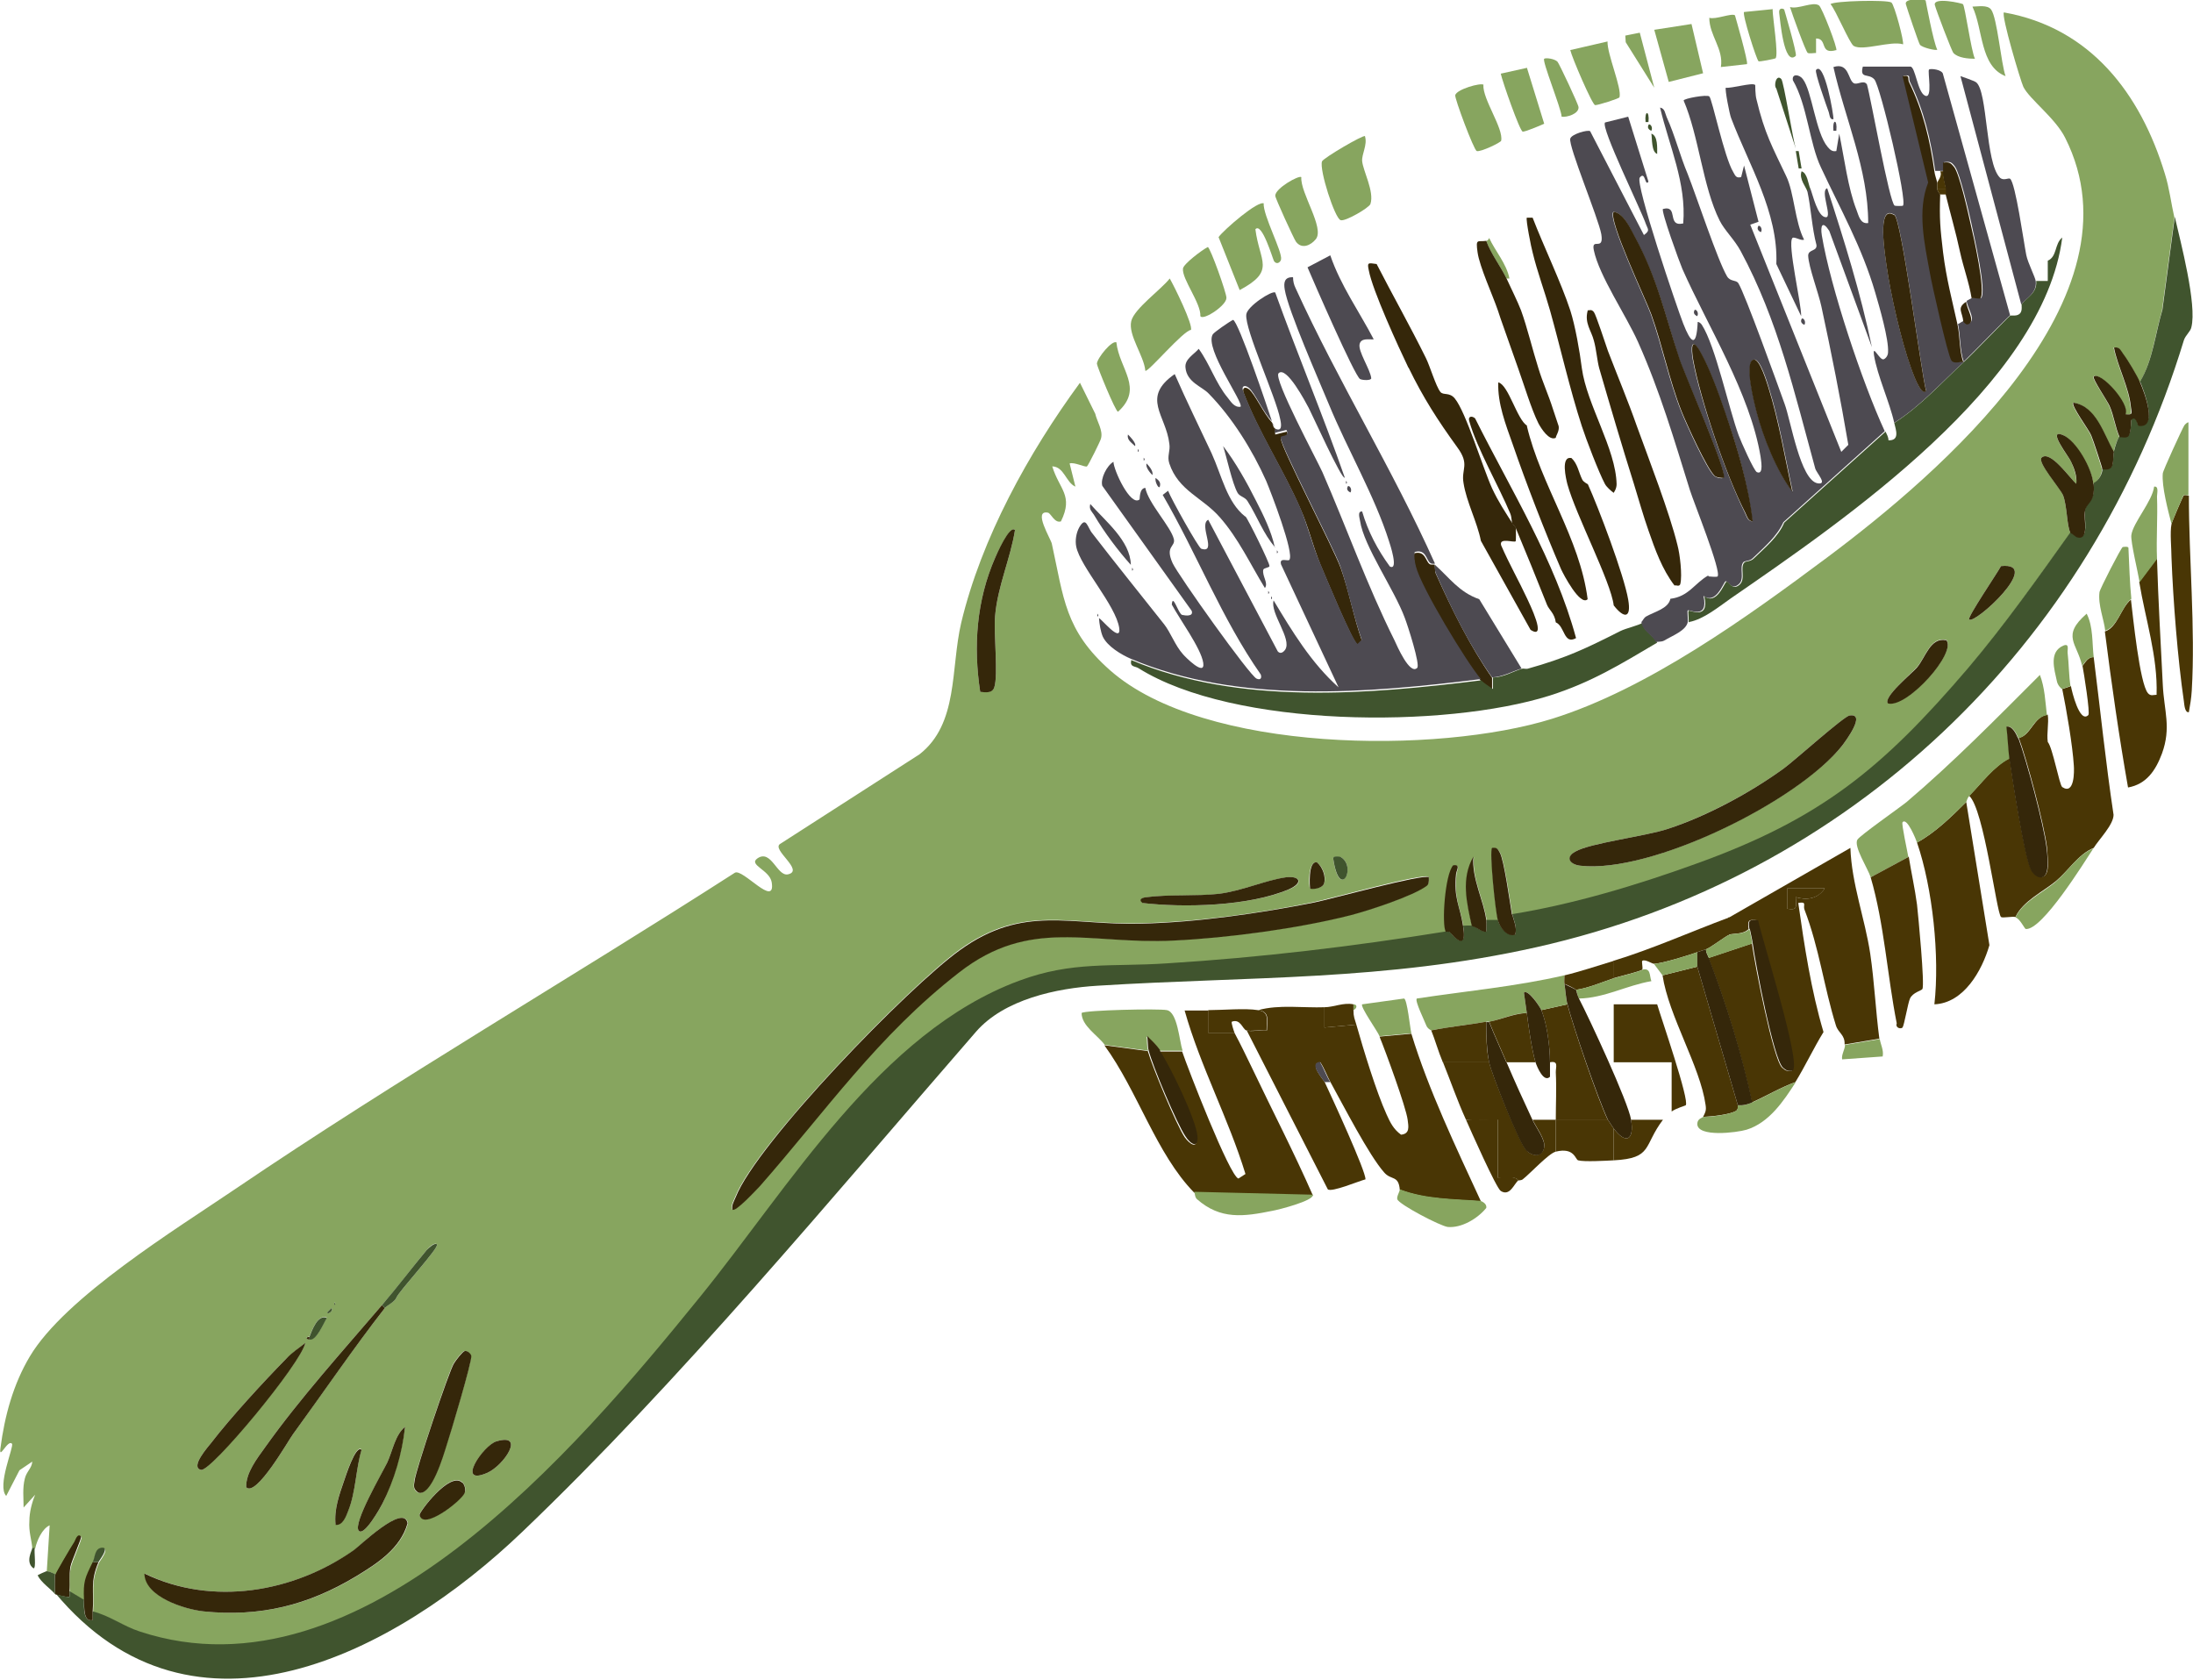 <?xml version="1.0" encoding="UTF-8"?>
<svg id="Laag_2" data-name="Laag 2" xmlns="http://www.w3.org/2000/svg" viewBox="0 0 53 40.6">
  <defs>
    <style>
      .cls-1 {
        fill: #87a55f;
      }

      .cls-2 {
        fill: #40542e;
      }

      .cls-3 {
        fill: #35270a;
      }

      .cls-4 {
        fill: #4d4a51;
      }

      .cls-5 {
        fill: #493605;
      }
    </style>
  </defs>
  <g id="Laag_1-2" data-name="Laag 1">
    <g>
      <path class="cls-3" d="M35.78,16.44c-.35-.42-1.45-2.23-1.57-2.72-.03-.12-.05-.23-.03-.35.27-.07.27.19.37.26.04.03.11,0,.12.02.02.04,0,.14.03.21.39.87.82,1.74,1.36,2.52v.28c-.07-.05-.23-.15-.28-.21Z"/>
      <path class="cls-3" d="M1.33,38.03s.39-.69.45-.78c.03-.04.08-.25.18-.13.03.03-.24.61-.26.75-.03.19,0,.38-.02.58,0,.03,0,.13,0,.14-.03.02-.34-.05-.35-.07-.01-.02-.01-.43,0-.49Z"/>
      <path class="cls-3" d="M37.04,5.26c.27.7.69,1.57.91,2.24.12.37.23,1,.28,1.4.12.88.82,1.94.84,2.8,0,.12-.07.2-.07.21-.07-.05-.17-.14-.21-.21-.15-.28-.46-1.09-.56-1.4-.29-.89-.52-1.91-.77-2.8-.13-.46-.31-.94-.42-1.4-.03-.1-.17-.8-.14-.84,0,0,.1,0,.14,0Z"/>
      <path class="cls-3" d="M30.75,10.22s.02.12.07.14c.01.03-.01.1,0,.14l.28-.07c.08.18-.14.12-.14.18-.02.17,1.26,2.62,1.44,3.11.2.55.32,1.22.52,1.78l-.1.1c-.13-.07-.79-1.68-.91-1.96-.18-.44-.29-.92-.48-1.34-.41-.95-1.01-1.84-1.38-2.82-.03-.12.05-.14.14-.07.15.13.34.57.56.81Z"/>
      <path class="cls-1" d="M52.55,5.26l-.3,2.25c-.17.57-.23,1.23-.54,1.73-.06-.15-.3-.55-.4-.68-.07-.08-.08-.19-.23-.16.09.45.37.98.41,1.44.01.15.05.19-.13.17.12-.24-.61-1.05-.77-.91-.04.04.33.58.38.7.11.24.14.52.25.77-.05.02-.12.27-.14.35-.24-.42-.42-1.1-.98-1.19-.07.06.38.66.43.79.04.09.26.77.27.82,0,.12-.09.3-.21.35-.03-.35-.42-1.04-.74-1.18-.39-.16.15.54.2.64.07.17.14.34.13.54-.14-.11-.63-.83-.84-.63-.11.11.46.74.52.91.1.26.09.75.18.91-.8,1.11-1.59,2.24-2.48,3.29-2.07,2.42-3.55,3.64-6.59,4.73-1.41.51-2.94.97-4.42,1.21-.05-.3-.19-1.3-.29-1.49-.05-.09-.08-.14-.19-.12-.07.08.08,1.54.14,1.75h-.28c-.05-.45-.36-1.02-.31-1.54-.3.53-.16,1.13-.04,1.68-.06-.01-.14,0-.21,0-.09-.51-.23-.66-.17-1.26,0-.09.12-.24-.07-.21-.19.21-.27,1.43-.18,1.61-2.23.36-4.48.63-6.74.77-1.34.09-2.27-.06-3.57.42-3.37,1.25-5.55,4.98-7.72,7.65-2.97,3.66-8.18,9.82-13.52,8.08-.41-.13-.74-.39-1.15-.49.04-.49-.07-.7.14-1.19,0-.02.27-.35.1-.35-.2,0-.19.24-.24.35-.19.38-.23.45-.21.91l-.35-.21c0-.19-.02-.38.02-.58.02-.14.29-.72.26-.75-.1-.12-.15.09-.18.13-.06.09-.44.73-.45.78-.06-.03-.14-.08-.21-.07l.07-1.12c-.18.08-.31.37-.35.56h-.07c-.01-.2-.09-.39-.07-.67,0-.2.06-.44.14-.63l-.28.31c0-.23-.03-.47.03-.7.04-.17.17-.25.18-.41l-.31.21-.32.62c-.23-.24.19-1.19.14-1.26-.1-.12-.32.41-.28.11.1-.78.31-1.55.71-2.22.85-1.43,3.54-3.08,4.97-4.05,3.94-2.67,8.07-5.07,12.07-7.64.19-.11.99.87.89.23-.05-.3-.58-.42-.34-.58.33-.22.47.44.73.39.42-.09-.42-.61-.18-.74l3.36-2.16c.95-.74.75-2.07,1.01-3.18.49-2.05,1.63-4.11,2.87-5.8l.37.75c.04.18.19.4.14.59,0,.04-.31.66-.34.68-.04.03-.31-.11-.42-.07l.14.56c-.23-.1-.27-.48-.56-.49.17.56.52.7.21,1.33-.15.05-.24-.19-.31-.21-.38-.08.07.64.09.75.29,1.31.31,2.09,1.41,3.06,2.27,2,7.92,2.03,10.68,1.17,2.31-.72,4.72-2.46,6.65-3.9,2.69-2.01,7.7-6.28,5.75-10.14-.24-.48-.86-.93-1.01-1.23-.07-.15-.54-1.73-.47-1.8,2.09.37,3.3,1.96,3.89,3.9.11.35.15.71.23,1.06ZM24.53,12.81c-.12-.14-.45.6-.48.67-.45,1.03-.53,2.14-.36,3.24.13,0,.29.03.34-.11.1-.31-.02-1.3.02-1.73.06-.71.37-1.38.48-2.07ZM47.59,14.97c.13.13,1.8-1.4.77-1.29-.07.14-.82,1.24-.77,1.29ZM47.03,15.46c-.38-.07-.49.41-.7.66-.11.13-.83.74-.7.87.46.12,1.69-1.25,1.4-1.54ZM44.7,17.29c-.14.02-1.33,1.09-1.59,1.28-.8.58-1.86,1.15-2.8,1.46-.54.18-1.88.34-2.24.55-.24.14-.13.31.12.34,1.71.2,5.25-1.56,6.33-2.9.09-.12.59-.79.18-.73ZM32.42,20.72s-.2-.04-.2.02c.14,1.04.57.23.2-.02ZM31.66,21.47s.3.02.34-.12c.06-.17-.03-.4-.17-.51-.23-.05-.2.6-.17.63ZM27.61,21.82c1.02.12,2.59.08,3.55-.33.36-.15.25-.33-.07-.29-.5.07-1.07.33-1.63.4s-1.2.01-1.74.08c-.1.01-.21.05-.1.14ZM34.53,21.19c-.1-.11-2.42.54-2.78.61-1.31.27-2.83.48-4.17.51-1.74.05-2.85-.47-4.39.64-1.23.89-4.89,4.65-5.42,5.97-.04.1-.1.18-.08.3.07.08.6-.48.66-.56,1.6-1.82,2.85-3.64,4.82-5.17,1.72-1.34,3.16-.67,5.17-.77,1.3-.06,3.02-.29,4.28-.61.43-.11,1.53-.46,1.86-.72.07-.05.06-.2.04-.21ZM9.3,31.61c.05-.07.23-.14.28-.25.06-.16,1.05-1.22.98-1.29-.06-.06-.2.08-.25.14-.35.42-.72.92-1.08,1.33-.94,1.1-1.98,2.25-2.82,3.43-.2.28-.47.62-.46.97.24.25,1.03-1.15,1.13-1.28.72-1,1.47-2.09,2.22-3.05ZM8.08,31.47v.07s.05-.05,0-.07ZM8.01,31.61l-.1.1c0,.07.17-.04.1-.1ZM7.48,32.3s-.07,0-.07.03c.01.04.04.03.07.03.16.05.35-.41.42-.52-.22-.09-.36.31-.42.45ZM7.38,32.45c-.16.13-.31.24-.46.38-.54.55-1.35,1.43-1.81,2.03-.07.09-.53.6-.25.66.23.05,2.42-2.6,2.52-3.07ZM11.22,32.65c-.05.01-.22.23-.26.3-.11.17-.92,2.6-.95,2.83-.01.13-.04.21.09.29.32.1.61-.91.68-1.13.09-.27.64-2.07.6-2.18-.02-.06-.1-.13-.17-.11ZM8.67,36.99c.13.15.53-.57.57-.65.28-.58.47-1.23.55-1.86-.24.19-.3.58-.43.86-.12.26-.84,1.48-.69,1.65ZM12,34.83c-.32.1-1,1.1-.22.76.4-.18.93-.97.22-.76ZM8.74,35.03c-.14-.15-.39.65-.42.73-.12.35-.25.71-.21,1.08.18.02.26-.22.31-.35.18-.45.18-1,.32-1.47ZM11.17,35.82c-.29-.29-1.04.72-1.03.78.08.39,1-.34,1.09-.53.04-.08,0-.2-.06-.26ZM3.5,38.03c.01.56.97.86,1.43.91,1.37.14,2.53-.15,3.69-.85.51-.31,1.07-.67,1.24-1.28-.1-.49-1.18.56-1.3.65-1.46,1.02-3.42,1.36-5.05.57Z"/>
      <path class="cls-2" d="M1.33,38.03c-.01.05-.01.47,0,.49-.11-.13-.33-.27-.42-.45,0-.01.2-.1.21-.1.07,0,.15.04.21.07Z"/>
      <path class="cls-2" d="M1.33,38.52s.32.09.35.07c0,0,0-.11,0-.14l.35.21c0,.19-.02.54.21.49,0-.07,0-.14,0-.21.41.1.74.36,1.15.49,5.34,1.75,10.55-4.42,13.52-8.08,2.17-2.67,4.35-6.4,7.72-7.65,1.29-.48,2.23-.33,3.57-.42,2.26-.14,4.51-.41,6.74-.77,0,0,.08-.01.11.02.26.31.38.26.31-.16.07,0,.15-.01.21,0,.16.04.2.14.35.14,0-.09.01-.19,0-.28h.28c.05.17.21.4.42.35.05-.18-.04-.34-.07-.49,1.48-.24,3.01-.7,4.42-1.21,3.04-1.09,4.52-2.31,6.59-4.73.89-1.05,1.68-2.17,2.48-3.29,0,0,.13.1.14.1.33.11.18-.44.21-.63.04-.23.25-.2.21-.66.12-.05.22-.23.21-.35.34.06.23-.23.28-.42.02-.08.09-.33.14-.35.04-.02.16.04.22-.04.06-.1.05-.36.06-.38.12-.13.15.14.17.14.48.08.14-.82.04-1.05.31-.51.37-1.17.54-1.73l.3-2.25c.14.61.54,2.12.4,2.67-.02.1-.14.19-.18.31-2.25,7.4-8.07,12.97-15.65,14.67-3.66.82-6.92.7-10.6.93-1,.06-2.26.33-2.94,1.11-3.45,3.97-7.17,8.46-10.97,12.09-3.05,2.92-7.94,5.5-11.29,1.47Z"/>
      <path class="cls-4" d="M30.82,10.36s-.05-.12-.07-.14c0,.03.05.08.07.14Z"/>
      <path class="cls-4" d="M36.76,16.16c-.2.06-.45.2-.7.21-.55-.78-.98-1.65-1.36-2.52-.03-.07-.02-.17-.03-.21.35.31.59.67,1.08.84l1.02,1.67Z"/>
      <path class="cls-4" d="M30.82,10.36c.17.08.15-.1.12-.23-.1-.53-.86-2.17-.82-2.53.02-.2.63-.59.7-.53.54,1.5,1.16,2.98,1.68,4.47-.06.09-.8-1.55-.87-1.68s-.54-1.03-.73-.84c-.13.13.93,2.1,1.06,2.39.58,1.33,1.08,2.74,1.74,4.06.06.13.37.85.55.67.08-.07-.23-1.03-.3-1.21-.25-.68-.99-1.73-1.08-2.34-.01-.07-.07-.24.05-.23.14.48.37.92.67,1.33.22.11,0-.55-.02-.61-.34-1.08-1.01-2.23-1.45-3.3-.24-.58-.99-2.28-1.07-2.78-.03-.17-.01-.31.2-.3,0,.09.02.18.06.26,1.04,2.28,2.35,4.38,3.37,6.66,0,0-.08.02-.12-.02-.09-.07-.1-.34-.37-.26-.02.12,0,.23.03.35.12.49,1.22,2.31,1.57,2.72-2.73.34-5.86.61-8.46-.49-.23-.1-.57-.3-.68-.54-.05-.12-.08-.3-.09-.44.05,0,.54.62.49.24-.08-.55-.94-1.48-1.04-1.97-.03-.15,0-.33.07-.46.17-.3.2,0,.32.14.57.74,1.16,1.47,1.73,2.19.16.2.27.52.46.73.04.05.54.56.49.21s-.58-1.07-.76-1.41c.02-.29.16.23.25.25.09.02.28.04.23-.1l-2.16-3.02c-.05-.17.11-.49.27-.58,0,.19.41,1.09.63.91.01-.01-.01-.27.14-.28.07.37.62.94.69,1.24.04.19-.22.16-.03.58.14.3,1.87,2.73,2.03,2.79.09.04.13-.01.1-.1-.95-1.36-1.54-2.91-2.37-4.34l.13-.1c.07.19.73,1.37.8,1.4.4.13-.07-.58.17-.7l1.68,3.18c.06.07.13.03.18-.04.17-.26-.37-.88-.28-1.19.45.75.91,1.51,1.57,2.1l-1.39-2.97c-.05-.18.17-.07.2-.11.13-.15-.45-1.65-.56-1.91-.33-.74-.82-1.53-1.39-2.11-.16-.17-.53-.27-.56-.63-.02-.2.2-.31.32-.45.27.37.41.83.7,1.18.08.1.16.24.31.22.09-.09-.88-1.41-.67-1.75.03-.05.39-.3.49-.35.13.03.84,2.14.94,2.45-.22-.23-.41-.68-.56-.81-.09-.07-.18-.05-.14.07.37.98.96,1.87,1.38,2.82.18.42.29.9.48,1.34.12.28.78,1.89.91,1.96l.1-.1c-.2-.56-.33-1.23-.52-1.78-.18-.49-1.46-2.94-1.44-3.11,0-.06.23,0,.14-.18l-.28.07s.01-.11,0-.14Z"/>
      <path class="cls-4" d="M45.78,10.22c-.11-.5-.41-1.14-.49-1.64-.04-.29.14.15.24.1.06-.03.1-.1.1-.17.02-.31-.21-1.1-.31-1.44-.32-1.1-.85-2.03-1.31-3.02-.28-.58-.33-1.51-.68-2.11-.03-.17.16-.14.24-.03.22.28.31,1.3.6,1.64.06.07.11.12.21.1l.07-.42c.12.57.21,1.32.42,1.85.05.13.09.34.28.31,0-1.31-.56-2.52-.84-3.77.38-.12.35.31.49.39.09.05.24-.09.32.03.1.35.54,2.85.67,2.93.02.01.2.01.2,0,.11-.11-.54-2.87-.69-3.05-.14-.16-.36,0-.28-.31h1.15c.12,0,.17.61.35.7.2.1.06-.58.1-.63.04-.03.33,0,.34.12l1.62,5.82c-.07.05-.91.92-1.12,1.12-.1-.28-.08-.65-.14-.91.04-.01.1-.07.14-.07.01,0,.06.07.1.06.23-.06-.02-.38-.03-.55.04-.02.1-.06.14-.07.05-.02.19.02.21,0,.14-.16-.18-1.53-.24-1.82-.06-.27-.27-1.18-.39-1.35-.09-.12-.12-.13-.27-.11,0,.07,0,.14,0,.21h-.21c-.11-.77-.27-1.45-.61-2.15-.05-.09.05-.19-.16-.15l.62,2.57c-.27.69-.08,1.47.04,2.18.05.29.43,1.99.52,2.12.06.09.2.03.29.04-.54.49-1.05,1.07-1.68,1.47ZM45.78,5.19c-.44-.29-.21,1.03-.19,1.2.1.71.35,1.81.59,2.48.02.05.24.73.37.57-.13-.5-.59-4.14-.77-4.26Z"/>
      <path class="cls-5" d="M32.01,24.34v.49s.77-.07.77-.07c.17.6.48,1.62.73,2.17.09.2.17.36.35.49.22-.02.18-.2.16-.36-.04-.31-.54-1.67-.68-2.01l.77-.07c.41,1.35,1.09,2.77,1.68,4.05-.66-.05-1.33-.04-1.96-.28-.03-.36-.21-.22-.38-.42-.37-.42-.98-1.61-1.29-2.17-.09-.16-.15-.34-.25-.49-.29.03.08.42.11.49.15.32,1,2.16.98,2.34-.16.04-.82.32-.91.24l-1.96-3.84c.11.04.35-.02.49,0,0-.24.08-.45-.21-.49.5-.14,1.08-.05,1.61-.07Z"/>
      <path class="cls-5" d="M41.79,22.17l2.93-1.68c.03.87.35,1.7.48,2.56.1.68.13,1.37.22,2.05l-.84.14c.01-.24-.15-.27-.21-.46-.29-.93-.4-1.86-.76-2.8-.04-.1.07-.2-.15-.16.15,1.05.31,2.11.61,3.12-.24.39-.44.82-.68,1.21-.36.13-.69.33-1.05.49-.25-1.17-.62-2.38-1.05-3.49l1.05-.35c.06.45.51,2.8.73,3,.09.08.12.09.24.07.2-.2-.74-3.17-.84-3.63-.21-.03-.24,0-.21.21-.13.14-.39.1-.49.14v-.42ZM44.1,21.47h-.91s0,.49,0,.49c.27.04.21-.04.21-.28.27.08.53.04.7-.21Z"/>
      <path class="cls-5" d="M29.21,24.41v.56s.63,0,.63,0c.14.26.27.53.41.82.49,1.03,1.02,2.05,1.48,3.1l-2.87-.07c-.92-.94-1.36-2.45-2.17-3.56l1.05.14c.1.36.69,1.78.89,2.08.13.18.32.3.29-.01-.04-.41-.66-1.69-.91-2.06h.56c.13.39,1.15,3.02,1.36,3.07l.17-.11c-.41-1.34-1.09-2.6-1.47-3.95.19,0,.37,0,.56,0Z"/>
      <path class="cls-5" d="M50.6,15.88c.16,1.27.29,2.55.48,3.81,0,.24-.35.59-.48.8-.37.15-.61.55-.91.8s-.81.49-.98.87c-.08-.02-.31.03-.35,0-.11-.1-.41-2.61-.77-2.93.31-.31.59-.71.98-.91.06.49.35,2.31.51,2.67.09.19.32.3.39.08.05-.15.01-.44,0-.6-.07-.56-.48-2.1-.68-2.64.29-.05.36-.52.7-.56.03.21-.03.45,0,.66.12.14.28,1.04.35,1.09.3.2.29-.39.28-.52-.03-.49-.18-1.36-.28-1.85l.21-.07c.02.12.21.91.42.7.05-.04-.11-1.03-.14-1.19.08-.1.14-.22.28-.21Z"/>
      <path class="cls-5" d="M36.62,12.74s-.05-.04-.07-.07c0,.02.06.04.07.07Z"/>
      <path class="cls-2" d="M39.7,15.04c.01.22.26.3.35.49-.88.52-1.59.96-2.6,1.28-2.54.8-7.63.78-9.93-.66-.09-.06-.22-.02-.18-.2,2.6,1.1,5.72.83,8.46.49.05.06.21.16.28.21v-.28c.25,0,.5-.15.7-.21.04-.01.1.01.14,0,.93-.26,1.41-.49,2.24-.91.14-.07.43-.13.56-.21Z"/>
      <path class="cls-5" d="M47.52,19.38l.56,3.46c-.18.62-.62,1.4-1.33,1.43.13-1.16-.04-2.8-.42-3.91.43-.23.84-.63,1.19-.98Z"/>
      <path class="cls-1" d="M49.48,17.28c-.34.04-.41.5-.7.56-.04-.1-.14-.31-.28-.28.03.25.04.52.07.77-.39.2-.67.59-.98.91-.05.05-.06.13-.07.14-.35.35-.76.75-1.19.98-.02-.06-.24-.62-.35-.49-.03.04.12.71.14.84l-.91.49c-.06-.2-.42-.75-.32-.91.06-.1.99-.75,1.19-.91,1.13-.96,2.17-2.02,3.22-3.07.12.31.13.65.17.98Z"/>
      <path class="cls-5" d="M52.13,13.51c.03,1,.09,2.03.14,3.04.03.63.21,1.03-.02,1.66-.15.4-.37.74-.82.82-.22-1.25-.4-2.51-.56-3.77.3-.09.39-.58.63-.77.05.41.21,2.02.41,2.26.07.08.13.04.21.04.03-.93-.27-1.82-.42-2.73l.42-.56Z"/>
      <path class="cls-4" d="M30.1,12.48c.05.04.59,1.13.58,1.2,0,.04-.14.04-.15.09-.03.15.13.32.04.44-.35-.57-.64-1.2-1.09-1.71-.42-.48-1-.64-1.22-1.3-.06-.18.03-.3,0-.48-.08-.69-.69-1.11.13-1.68.28.64.59,1.27.89,1.91.25.55.37,1.18.81,1.53Z"/>
      <path class="cls-5" d="M46.13,20.7c.06.38.15.78.2,1.16.03.27.19,1.94.13,2.04-.02.04-.23.08-.3.23-.05.11-.14.65-.18.7-.03.04-.18.02-.14-.1-.23-1.16-.3-2.4-.63-3.53l.91-.49Z"/>
      <path class="cls-5" d="M41.02,23.36l.98,3.35s.02.1-.05.14c-.17.09-.58.13-.79.14.06-.12.08-.16.06-.29-.13-.93-.89-2.14-1.04-3.13l.84-.21Z"/>
      <path class="cls-5" d="M35.99,25.67c.06.29.74,1.97.9,2.13s.39.16.43-.08c.03-.19-.19-.47-.28-.66h.56v.77c-.17.04-.63.54-.8.67-.04.03-.1.02-.11.03-.04-.14-.49-.04-.49-.07v-1.4s-.68.03-.77,0c-.21-.46-.37-.93-.56-1.4h1.12Z"/>
      <path class="cls-5" d="M37.88,24.27c.15.57.73,2.28.98,2.8h-1.26c0-.38.02-.77,0-1.16,0-.13.07-.28-.14-.24,0-.35-.07-.93-.21-1.26l.63-.14Z"/>
      <path class="cls-1" d="M37.81,23.57c0,.07-.01.14,0,.21.02.14.04.39.07.49l-.63.14c-.03-.08-.32-.52-.42-.42.02.16.05.32.07.49-.31,0-.63.16-.91.21-.02,0-.05,0-.07,0-.44.08-.89.12-1.33.21,0,0-.09-.04-.12-.12-.04-.11-.28-.59-.23-.65,1.18-.18,2.4-.29,3.56-.56Z"/>
      <path class="cls-4" d="M49.2,6.8c.03.29-.24.41-.35.56l-1.47-5.52s.33.11.38.15c.28.22.22,1.94.57,2.3.09.09.21,0,.25.03.13.1.33,1.54.39,1.84.04.2.22.54.23.64Z"/>
      <path class="cls-5" d="M40.05,24.27c.09.31.79,2.33.69,2.44-.01.01-.23.07-.34.15v-1.19h-1.4v-1.4h1.05Z"/>
      <path class="cls-1" d="M28.59,25.39h-.56c-.08-.13-.21-.24-.32-.35.02.11,0,.25.04.35l-1.05-.14c-.18-.24-.56-.46-.56-.77.07-.07,1.86-.11,2.06-.07.26.05.3.74.38.98Z"/>
      <path class="cls-1" d="M28.79,7.97c-.19.01-1.05,1.04-1.11.99-.03-.36-.42-.86-.34-1.2.07-.3.73-.77.93-1.03.1.17.58,1.14.51,1.25Z"/>
      <path class="cls-4" d="M33.2,8.2c-.11.01-.3-.04-.34.11-.05.17.26.62.28.83,0,.06-.21.05-.27.02-.13-.07-1.13-2.37-1.27-2.7l.55-.29c.25.73.7,1.36,1.05,2.03Z"/>
      <path class="cls-1" d="M30.54,4.91c-.02.29.46,1.18.42,1.36-.01.06-.1.14-.17.04-.03-.05-.29-.95-.45-.77.1.79.5,1-.38,1.47l-.51-1.28c.12-.17.97-.91,1.1-.81Z"/>
      <path class="cls-5" d="M52.9,11.97c0,1.54.16,3.21.07,4.72-.01.18-.04.35-.07.52-.1.02-.11-.19-.12-.26-.15-1.03-.26-2.43-.3-3.48,0-.21-.04-.61,0-.8,0-.04.27-.66.29-.69.02-.03.09-.01.13,0Z"/>
      <path class="cls-1" d="M32.99,3.3c.06.2-.08.42-.07.59.02.24.3.74.2,1.04-.03.09-.61.43-.72.39-.14-.04-.52-1.22-.45-1.42.03-.08,1-.65,1.04-.61Z"/>
      <path class="cls-1" d="M45.99,1.07c-.3-.09-.97.17-1.19.04-.1-.06-.43-.86-.56-1.01.08-.08,1.36-.11,1.47-.04.07.04.32.97.28,1.02Z"/>
      <path class="cls-5" d="M41.79,22.17v.42c-.1.04-.43.3-.56.35-.06.02-.13.04-.21.07-.19.07-.87.28-1.05.28-.04,0-.22-.12-.28-.07-.02.02.02.17,0,.21s-.58.17-.7.21v-.42c.95-.29,1.86-.7,2.8-1.05Z"/>
      <path class="cls-5" d="M38.86,27.06s.12.19.14.21v.77c-.19.01-.72.04-.86,0-.07-.02-.09-.32-.54-.21v-.77h1.26Z"/>
      <path class="cls-1" d="M38.85,1c-.01.31.35,1.13.29,1.35,0,.03-.54.2-.59.19-.07-.01-.56-1.15-.6-1.33l.91-.21Z"/>
      <path class="cls-5" d="M35.92,24.69c0,.31,0,.68.07.98h-1.12c-.11-.26-.19-.55-.28-.77.44-.09.89-.13,1.33-.21Z"/>
      <polygon class="cls-1" points="40.88 .58 41.16 1.77 40.33 1.98 39.98 .72 40.88 .58"/>
      <path class="cls-1" d="M35.85,2.05c-.02.35.49,1.05.43,1.35,0,.04-.5.28-.59.25-.07-.02-.54-1.28-.52-1.35.03-.14.62-.31.69-.25Z"/>
      <path class="cls-1" d="M31.73,28.88c0,.14-.81.35-.98.38-.69.14-1.25.22-1.82-.28-.06-.05-.05-.16-.07-.18l2.87.07Z"/>
      <path class="cls-1" d="M35.78,29.02s.16.05.14.17c-.21.26-.6.49-.93.46-.18-.02-1.19-.55-1.22-.67-.02-.07.06-.18.06-.24.63.24,1.3.23,1.96.28Z"/>
      <path class="cls-1" d="M29.01,7.64c.02-.31-.45-.9-.42-1.15.01-.11.46-.45.6-.52.06.01.46,1.13.45,1.23,0,.18-.53.53-.62.45Z"/>
      <path class="cls-1" d="M43.4,26.15c-.29.45-.64.98-1.19,1.15-.23.07-1.19.19-1.19-.14,0-.13.13-.15.14-.17.21,0,.62-.05.79-.14.07-.04.04-.13.05-.14.02,0,.12.03.35-.07.36-.16.68-.36,1.05-.49Z"/>
      <path class="cls-1" d="M31.45,4.28c-.03.38.57,1.23.35,1.5-.12.15-.34.25-.48.06-.05-.07-.5-1.05-.5-1.11,0-.18.57-.5.63-.45Z"/>
      <path class="cls-1" d="M50.88,15.25c-.03-.28-.18-.63-.14-.94.01-.08.51-1.05.56-1.09,0,0,.15-.03.14.03.02.39.03.84.07,1.22-.24.19-.33.68-.63.77Z"/>
      <path class="cls-1" d="M52.9,11.97s-.11-.02-.13,0c-.02.03-.28.65-.29.69-.08-.31-.24-.91-.21-1.22,0-.06.47-1.08.52-1.16.02-.03.09-.09.1-.07,0,.58,0,1.17,0,1.75Z"/>
      <path class="cls-1" d="M36.9,1.63l.42,1.36s-.45.2-.52.19c-.07-.01-.49-1.21-.53-1.4l.63-.14Z"/>
      <path class="cls-1" d="M50.6,20.49c-.23.35-1.24,1.99-1.64,1.96-.03,0-.14-.25-.25-.28.17-.38.67-.6.98-.87s.54-.66.91-.8Z"/>
      <path class="cls-1" d="M52.13,13.51l-.42.56c-.04-.24-.22-.98-.2-1.14.04-.3.51-.82.55-1.17.12-.02.07.16.07.24.02.5-.02,1,0,1.5Z"/>
      <path class="cls-5" d="M35.43,27.06c.09.03.77-.04.77,0v1.4s.45-.07.49.07c-.1.08-.2.39-.42.25-.11-.07-.73-1.47-.84-1.72Z"/>
      <path class="cls-1" d="M44.38,1.21c-.42.12-.2-.28-.49-.28v.35c-.06,0-.15.02-.2,0-.05-.03-.38-.95-.43-1.11.2.06.55-.14.7-.04.07.04.46,1.05.42,1.09Z"/>
      <path class="cls-1" d="M41.93.37s.33,1.14.29,1.18l-.63.07c.07-.44-.28-.76-.28-1.19.15.05.54-.12.62-.06Z"/>
      <path class="cls-1" d="M47.44.1c.05.05.2,1.14.29,1.32-.16,0-.41-.02-.52-.14-.04-.04-.42-1.04-.45-1.16-.04-.2.66-.04.68-.02Z"/>
      <path class="cls-1" d="M33.34,25.04c-.04-.11-.47-.71-.42-.77l1.01-.14c.08,0,.15.74.18.84l-.77.07Z"/>
      <path class="cls-1" d="M26.98,8.27c.07.65.67,1.11.04,1.68-.06,0-.51-1.1-.51-1.16,0-.13.38-.6.48-.51Z"/>
      <path class="cls-1" d="M42.84.23c0,.19.15,1.11.07,1.18-.01.01-.4.09-.41.07-.05-.04-.4-1.14-.35-1.19l.7-.07Z"/>
      <path class="cls-5" d="M40.19,27.06c-.48.63-.24.93-1.19.98v-.77c.29.39.5.29.42-.21h.77Z"/>
      <path class="cls-5" d="M30.4,24.41c.29.04.21.25.21.49-.14-.02-.38.03-.49,0-.09-.03-.14-.29-.35-.21-.02.02.05.23.07.28h-.63s0-.56,0-.56c.34,0,.88-.05,1.19,0Z"/>
      <path class="cls-5" d="M39,23.22v.42c-.3.1-.59.23-.91.28,0-.01-.24-.14-.28-.14-.01-.07,0-.14,0-.21.34-.08.83-.24,1.19-.35Z"/>
      <path class="cls-1" d="M39.7,23.43c.2-.04.16.14.21.28-.59.1-1.14.41-1.75.42-.04-.08-.06-.2-.07-.21.32-.05.61-.18.91-.28.12-.04.68-.17.7-.21Z"/>
      <path class="cls-1" d="M37.74,2.81c-.01-.19-.48-1.35-.42-1.39.04-.03.25,0,.32.07.04.04.51,1.04.51,1.1.01.16-.28.25-.41.23Z"/>
      <path class="cls-1" d="M46.54.02s.19,1.02.28,1.18c-.03.03-.37-.05-.42-.12-.03-.04-.31-.87-.34-.98-.04-.16.46-.11.48-.09Z"/>
      <path class="cls-4" d="M30.82,13.23c-.29-.33-.43-.74-.67-1.12-.06-.1-.19-.11-.24-.2-.13-.23-.26-.85-.35-1.13.3.39.58.89.8,1.33.18.35.37.74.45,1.12Z"/>
      <path class="cls-1" d="M50.6,15.88c-.14,0-.2.11-.28.21-.12-.55-.51-.72.11-1.26.16.31.13.71.17,1.05Z"/>
      <path class="cls-1" d="M45.43,25.11c.02.13.1.27.07.42l-.98.07c-.02-.12.07-.24.07-.35l.84-.14Z"/>
      <path class="cls-5" d="M32.71,24.27s0,.09,0,.14c0,.17.03.21.07.35l-.77.07v-.49c.22,0,.46-.12.7-.07Z"/>
      <polygon class="cls-1" points="39.63 .79 39.98 2.12 39.29 1.02 39.28 .86 39.63 .79"/>
      <path class="cls-1" d="M49.83,16.65s-.1-.08-.12-.19c-.06-.28-.2-.71.16-.86.15-.06.09.1.1.18.03.24.03.57.07.8l-.21.07Z"/>
      <path class="cls-1" d="M41.02,23.01v.35l-.84.21-.21-.28c.18,0,.86-.21,1.05-.28Z"/>
      <path class="cls-4" d="M27.33,13.65c-.3-.33-.65-.8-.88-1.19-.05-.09-.14-.14-.1-.28.36.41.97.89.98,1.47Z"/>
      <path class="cls-1" d="M43.12.23s.32,1.08.28,1.12c-.29.27-.38-.9-.4-1.03-.02-.14.09-.12.12-.09Z"/>
      <path class="cls-2" d="M43.05,1.91c.06.06.28,1.46.35,1.68l-.47-1.45c-.07-.07,0-.36.12-.23Z"/>
      <path class="cls-4" d="M44.31,2.88c-.1.02-.09-.12-.12-.19-.05-.14-.34-.95-.3-1,.2-.23.43,1.09.42,1.19Z"/>
      <path class="cls-1" d="M36.48,6.73h-.07c-.14-.29-.38-.59-.49-.91.03,0,.06-.04.07-.07.14.31.42.62.49.98Z"/>
      <path class="cls-4" d="M32.01,26.15c-.03-.07-.4-.46-.11-.49.09.15.15.33.25.49h-.14Z"/>
      <path class="cls-2" d="M.84,37.41c-.02.09.04.49-.03.49-.21-.15-.03-.44-.03-.49h.07Z"/>
      <path class="cls-2" d="M43.75,4.56l-.07.07c-.02-.1-.21-.3-.14-.49.14.04.16.3.21.42Z"/>
      <path class="cls-2" d="M40.05,3.72c-.14-.05-.12-.37-.14-.49.16.05.14.35.14.49Z"/>
      <path class="cls-4" d="M27.26,10.5s.22.21.17.28c-.09-.09-.2-.15-.17-.28Z"/>
      <path class="cls-4" d="M41.3,13.93s.19.02.21,0c.1-.12-.58-1.8-.67-2.09-.38-1.22-.72-2.38-1.25-3.57-.29-.65-.94-1.6-1.07-2.22-.07-.33.25.04.18-.39-.07-.39-.8-2.13-.75-2.31.03-.11.42-.22.48-.18l1.3,2.51c.15-.11.1-.13.05-.26-.11-.33-1.1-2.34-.99-2.46l.56-.14.49,1.57c-.09.13-.07-.27-.21-.1-.12.14.9,3.15,1.05,3.53.18.46.32.61.35-.04.04,0,.08.04.1.07.33.51.65,2.02.89,2.67.05.14.37.86.44.89.18.08.09-.33.09-.37-.25-1.53-1.28-3.16-1.89-4.54-.07-.16-.52-1.4-.47-1.45.39-.1.08.44.49.35.08-.98-.34-1.87-.56-2.8.12.02.12.14.16.23.2.44.32.93.51,1.38.22.56.72,2.08.95,2.47.08.13.21.08.27.16.16.25.95,2.45,1.12,2.92.15.4.38,1.85.8,1.92.25.04-.03-.25-.06-.36-.5-1.82-.9-3.58-1.8-5.25-.15-.28-.39-.5-.51-.74-.41-.82-.5-2.04-.87-2.9,0-.05.56-.15.62-.1.07.06.36,1.47.58,1.83.05.09.07.15.19.12l.07-.28.35,1.36-.2.07,2.2,5.49.17-.17c-.19-1.12-.41-2.23-.65-3.34-.07-.33-.31-.96-.32-1.23,0-.16.22-.1.2-.26-.11-.41-.13-.89-.22-1.3l.07-.07c.06.15.18.7.38.7.16,0-.15-.65.03-.7.41,1.26.81,2.54,1.08,3.84l-1.03-2.81c-.16-.25-.22-.14-.18.11.21,1.26.98,3.56,1.52,4.73l-2.45,2.2c-.15.34-.47.61-.74.87-.07.07-.18.06-.22.09-.12.12.04.41-.12.54-.18.16-.27-.11-.32-.07-.05.03-.23.57-.53.35.13.59-.36.32-.38.35-.02.02.01.21,0,.28-.04.21-.37.33-.57.45-.07.04-.18.02-.2.04-.09-.19-.33-.27-.35-.49.02-.01.05-.09.11-.13.21-.12.54-.19.59-.43.44-.05.59-.38.91-.56ZM41.65,11.55c.12-.1-.96-2.54-1.07-2.88-.34-1.05-.53-1.95-1.09-2.97-.1-.19-.27-.57-.5-.58-.15.16.79,2.14.91,2.48.27.76.43,1.58.73,2.34.12.3.61,1.39.8,1.56.06.05.18.07.21.05ZM42.35,12.6c-.1-.88-.37-1.81-.67-2.65-.15-.44-.37-1.05-.59-1.44s-.23-.11-.18.18c.18.99.81,2.8,1.26,3.7.04.08.06.19.17.21ZM43.33,11.9c-.18-.82-.33-1.73-.58-2.53-.04-.13-.21-.71-.36-.68-.24.05.02,1.07.07,1.26.16.62.49,1.45.88,1.95Z"/>
      <polygon class="cls-2" points="43.54 4.07 43.47 4.07 43.4 3.65 43.47 3.65 43.54 4.07"/>
      <path class="cls-4" d="M44.38,3.16h-.07c-.03-.29.1-.29.07,0Z"/>
      <path class="cls-2" d="M39.84,2.95h-.07c-.03-.29.1-.29.07,0Z"/>
      <path class="cls-2" d="M39.91,3.16s-.12-.04-.07-.14c.02-.05.12.04.07.14Z"/>
      <path class="cls-1" d="M32.71,24.41s0-.09,0-.14c.1,0,.09.1,0,.14Z"/>
      <path class="cls-4" d="M43.61,7.85s-.12-.04-.07-.14c.02-.05.12.04.07.14Z"/>
      <path class="cls-4" d="M27.71,11.2c.06.06.17.19.14.28-.06-.06-.17-.19-.14-.28Z"/>
      <path class="cls-4" d="M41.02,7.64s-.12-.04-.07-.14c.02-.05.12.04.07.14Z"/>
      <path class="cls-4" d="M28.03,11.76c-.03.07-.13-.14-.1-.21.08.06.13.11.1.21Z"/>
      <path class="cls-2" d="M40.81,15.04c.01-.07-.02-.26,0-.28.02-.03.51.24.38-.35.3.22.48-.32.53-.35.05-.04.14.23.32.07.16-.14,0-.42.12-.54.03-.03.15-.02.22-.09.27-.26.6-.53.74-.87l2.45-2.2c.03.07.07.13.07.21.28.01.18-.25.14-.42.63-.4,1.14-.97,1.68-1.47.21-.19,1.05-1.07,1.12-1.12.03-.02.18.03.25-.07.05-.07.02-.19.03-.21.11-.15.38-.27.35-.56h.28c0-.16,0-.33,0-.49.23-.1.16-.41.35-.56-.45,3.54-5.27,6.83-8.01,8.72-.3.21-.65.5-1,.57Z"/>
      <path class="cls-4" d="M32.64,11.9s-.12-.04-.07-.14c.02-.05.12.04.07.14Z"/>
      <path class="cls-4" d="M42.56,5.61s-.12-.04-.07-.14c.02-.05.12.04.07.14Z"/>
      <path class="cls-4" d="M27.36,13.72s.05.05,0,.07v-.07Z"/>
      <path class="cls-4" d="M30.65,14.28s.05.05,0,.07v-.07Z"/>
      <path class="cls-4" d="M42.42,2.05s0,.25.03.35c.2.84.39,1.16.72,1.86.19.39.21,1.11.43,1.53-.06.04-.24-.08-.28-.04-.13.14.22,1.6.21,1.89l-.6-1.26c.05-1.25-.67-2.41-1.09-3.52-.04-.09-.16-.72-.13-.74.13.02.64-.13.7-.07Z"/>
      <path class="cls-4" d="M32.53,11.62s.05.05,0,.07v-.07Z"/>
      <path class="cls-4" d="M30.72,14.41s.05.05,0,.07v-.07Z"/>
      <path class="cls-4" d="M26.52,14.83s.05.05,0,.07v-.07Z"/>
      <path class="cls-4" d="M30.86,13.3s.05.05,0,.07v-.07Z"/>
      <path class="cls-4" d="M27.64,11.06s.05.05,0,.07v-.07Z"/>
      <path class="cls-4" d="M27.5,10.85s.05.05,0,.07v-.07Z"/>
      <path class="cls-1" d="M47.66.16c.14,0,.37-.05.46.07.15.2.24,1.3.35,1.61-.62-.24-.54-1.13-.8-1.68Z"/>
      <path class="cls-3" d="M34.53,21.19s.02.16-.04.21c-.32.25-1.43.61-1.86.72-1.26.32-2.98.55-4.28.61-2.02.1-3.45-.57-5.17.77-1.97,1.53-3.22,3.35-4.82,5.17-.07.07-.59.64-.66.56-.02-.12.04-.2.08-.3.52-1.32,4.19-5.09,5.42-5.97,1.54-1.11,2.66-.59,4.39-.64,1.34-.03,2.86-.25,4.17-.51.36-.07,2.68-.71,2.78-.61Z"/>
      <path class="cls-3" d="M44.7,17.29c.41-.06-.09.61-.18.73-1.07,1.35-4.62,3.1-6.33,2.9-.25-.03-.37-.2-.12-.34.36-.21,1.7-.37,2.24-.55.95-.31,2-.88,2.8-1.46.26-.19,1.45-1.26,1.59-1.28Z"/>
      <path class="cls-3" d="M3.5,38.03c1.64.79,3.6.45,5.05-.57.13-.09,1.21-1.14,1.3-.65-.17.61-.73.97-1.24,1.28-1.16.7-2.32.99-3.69.85-.46-.05-1.42-.35-1.43-.91Z"/>
      <path class="cls-3" d="M9.3,31.61c-.75.96-1.5,2.06-2.22,3.05-.1.13-.89,1.53-1.13,1.28-.01-.35.26-.69.46-.97.84-1.18,1.88-2.33,2.82-3.43l.07.07Z"/>
      <path class="cls-3" d="M11.22,32.65c.07-.02.15.05.17.11.03.11-.51,1.91-.6,2.18-.07.22-.36,1.23-.68,1.13-.13-.09-.11-.16-.09-.29.02-.23.84-2.67.95-2.83.04-.07.21-.29.26-.3Z"/>
      <path class="cls-3" d="M24.53,12.81c-.11.69-.42,1.36-.48,2.07-.04.43.08,1.42-.02,1.73-.05.15-.21.12-.34.11-.17-1.1-.09-2.21.36-3.24.03-.07.35-.81.48-.67Z"/>
      <path class="cls-3" d="M50.6,11.69c.04.47-.16.43-.21.66-.04.19.12.74-.21.63,0,0-.13-.1-.14-.1-.09-.16-.08-.65-.18-.91-.07-.17-.63-.8-.52-.91.21-.2.7.52.84.63.02-.19-.05-.37-.13-.54-.04-.1-.59-.8-.2-.64.33.13.72.83.74,1.18Z"/>
      <path class="cls-3" d="M7.38,32.45c-.09.48-2.28,3.12-2.52,3.07-.28-.06.18-.57.25-.66.46-.6,1.27-1.48,1.81-2.03.14-.15.3-.25.46-.38Z"/>
      <path class="cls-3" d="M51.72,9.24c.1.23.45,1.13-.04,1.05-.02,0-.06-.27-.17-.14-.01.01,0,.28-.06.38-.06.08-.18.02-.22.04-.11-.24-.14-.53-.25-.77-.05-.11-.42-.66-.38-.7.16-.14.89.66.77.91.18.02.15-.02.13-.17-.04-.46-.32-.98-.41-1.44.14-.03.16.07.23.16.1.13.34.53.4.68Z"/>
      <path class="cls-3" d="M27.61,21.82c-.11-.09,0-.13.1-.14.54-.07,1.2-.02,1.74-.08.57-.07,1.13-.33,1.63-.4.33-.04.43.13.07.29-.96.41-2.53.45-3.55.33Z"/>
      <path class="cls-3" d="M47.03,15.46c.29.29-.94,1.66-1.4,1.54-.14-.14.59-.74.7-.87.21-.25.32-.73.7-.66Z"/>
      <path class="cls-3" d="M8.67,36.99c-.15-.17.57-1.4.69-1.65.13-.28.19-.67.43-.86-.07.64-.26,1.29-.55,1.86-.04.08-.44.8-.57.65Z"/>
      <path class="cls-3" d="M36.55,22.1c.03.15.12.3.07.49-.21.06-.37-.18-.42-.35-.06-.2-.21-1.67-.14-1.75.12-.02.14.03.19.12.1.18.24,1.19.29,1.49Z"/>
      <path class="cls-3" d="M51.09,10.92c-.05.19.06.48-.28.42,0-.04-.23-.73-.27-.82-.05-.13-.5-.73-.43-.79.56.09.73.76.98,1.19Z"/>
      <path class="cls-3" d="M11.17,35.82c.06.06.09.17.06.26-.08.19-1.01.92-1.09.53-.01-.07.74-1.07,1.03-.78Z"/>
      <path class="cls-3" d="M47.59,14.97c-.05-.05.7-1.15.77-1.29,1.03-.11-.64,1.42-.77,1.29Z"/>
      <path class="cls-3" d="M34.94,22.52c-.1-.18-.02-1.39.18-1.61.19-.03.08.12.07.21-.06.6.09.75.17,1.26.07.42-.04.47-.31.16-.03-.04-.11-.02-.11-.02Z"/>
      <path class="cls-3" d="M35.92,22.24c.01.09,0,.19,0,.28-.14,0-.19-.1-.35-.14-.12-.55-.27-1.15.04-1.68-.05.52.26,1.09.31,1.54Z"/>
      <path class="cls-3" d="M8.74,35.03c-.14.46-.14,1.02-.32,1.47-.05.13-.13.37-.31.35-.04-.38.09-.73.21-1.08.03-.08.28-.88.42-.73Z"/>
      <path class="cls-3" d="M12,34.83c.71-.21.18.58-.22.76-.78.34-.1-.67.22-.76Z"/>
      <path class="cls-3" d="M2.38,37.75c-.21.49-.1.7-.14,1.19,0,.07,0,.14,0,.21-.23.05-.2-.3-.21-.49-.02-.45.02-.52.21-.91h.14Z"/>
      <path class="cls-2" d="M9.23,31.54c.36-.42.73-.91,1.08-1.33.05-.05.19-.19.25-.14.07.07-.92,1.13-.98,1.29-.05.11-.22.18-.28.25l-.07-.07Z"/>
      <path class="cls-3" d="M31.66,21.47s-.06-.68.17-.63c.13.11.22.34.17.51-.04.13-.31.15-.34.12Z"/>
      <path class="cls-2" d="M32.42,20.72c.37.25-.05,1.06-.2.02,0-.06.15-.05.2-.02Z"/>
      <path class="cls-2" d="M7.48,32.3c.06-.15.2-.55.42-.45-.07.11-.26.57-.42.52v-.07Z"/>
      <path class="cls-2" d="M2.24,37.75c.06-.11.04-.35.24-.35.17,0-.1.33-.1.35h-.14Z"/>
      <path class="cls-2" d="M8.01,31.61c.07.06-.11.18-.1.1l.1-.1Z"/>
      <path class="cls-2" d="M8.08,31.47s.05.05,0,.07v-.07Z"/>
      <path class="cls-3" d="M7.48,32.37s-.06,0-.07-.03c0-.04.07-.03.07-.03v.07Z"/>
      <path class="cls-3" d="M41.65,11.55s-.15,0-.21-.05c-.19-.18-.68-1.26-.8-1.56-.3-.76-.46-1.59-.73-2.34-.12-.34-1.06-2.31-.91-2.48.23.02.4.39.5.58.56,1.02.74,1.92,1.09,2.97.11.34,1.18,2.78,1.07,2.88Z"/>
      <path class="cls-3" d="M42.35,12.6c-.11-.02-.13-.13-.17-.21-.46-.89-1.08-2.71-1.26-3.7-.05-.29-.04-.57.18-.18s.44,1,.59,1.44c.29.84.57,1.77.67,2.65Z"/>
      <path class="cls-3" d="M43.33,11.9c-.39-.5-.72-1.33-.88-1.95-.05-.19-.31-1.21-.07-1.26.15-.03.32.56.36.68.25.8.4,1.71.58,2.53Z"/>
      <path class="cls-3" d="M47.45,8.75c-.09-.01-.23.05-.29-.04-.09-.14-.47-1.83-.52-2.12-.13-.71-.31-1.5-.04-2.18l-.62-2.57c.2-.04.11.06.16.15.34.7.5,1.38.61,2.15.01.09.05.19.07.28,0,.04,0,.1,0,.14,0,.06.07.13.07.14-.02.61,0,.8.07,1.4.08.64.22,1.16.35,1.75.06.26.04.63.14.91Z"/>
      <path class="cls-3" d="M45.78,5.19c.18.12.64,3.76.77,4.26-.13.15-.35-.52-.37-.57-.24-.67-.49-1.77-.59-2.48-.02-.17-.25-1.49.19-1.2Z"/>
      <path class="cls-3" d="M46.96,4.14c0-.07,0-.14,0-.21.15-.02.18,0,.27.11.13.18.33,1.08.39,1.35.07.29.38,1.66.24,1.82-.02.02-.16-.02-.21,0-.06-.38-.2-.75-.28-1.12-.1-.47-.24-.95-.35-1.4,0-.04,0-.1,0-.14-.03-.15-.07-.26-.07-.42Z"/>
      <path class="cls-3" d="M47.45,7.78c-.02-.25-.17-.33.07-.49,0,.17.25.5.03.55-.04.01-.09-.06-.1-.06Z"/>
      <path class="cls-5" d="M47.03,4.56h-.21s0-.1,0-.14.13-.17.07-.28h.07c0,.16.04.27.07.42Z"/>
      <path class="cls-3" d="M41.23,22.94c0,.08.04.14.07.21.43,1.12.8,2.32,1.05,3.49-.23.1-.33.06-.35.07l-.98-3.35v-.35c.08-.03.15-.05.21-.07Z"/>
      <path class="cls-3" d="M42.28,22.45c-.04-.21,0-.24.21-.21.1.47,1.04,3.43.84,3.63-.12.02-.16,0-.24-.07-.23-.21-.67-2.55-.73-3-.02-.13-.05-.25-.07-.35Z"/>
      <path class="cls-1" d="M42.35,22.8l-1.05.35c-.03-.07-.07-.13-.07-.21.13-.05.46-.31.56-.35s.36,0,.49-.14c.02.1.05.22.07.35Z"/>
      <path class="cls-5" d="M44.1,21.47c-.16.25-.43.29-.7.21,0,.24.06.32-.21.28v-.49s.91,0,.91,0Z"/>
      <path class="cls-3" d="M28.03,25.39c.25.37.87,1.65.91,2.06.03.32-.17.2-.29.01-.2-.29-.8-1.71-.89-2.08-.03-.1-.01-.24-.04-.35.11.11.23.22.32.35Z"/>
      <path class="cls-3" d="M48.78,17.84c.2.54.61,2.08.68,2.64.02.16.05.45,0,.6-.07.22-.3.12-.39-.08-.16-.36-.44-2.18-.51-2.67-.03-.25-.04-.52-.07-.77.14-.03.24.18.28.28Z"/>
      <path class="cls-3" d="M34.04,8.89c-.24-.5-.87-1.87-.96-2.36-.04-.19-.02-.18.19-.15.39.76.81,1.5,1.19,2.27.1.2.24.68.35.82.07.09.22,0,.35.16.27.33.67,1.66.9,2.17.16.34.31.56.5.86.02.03.07.06.07.07.01.04.01.34,0,.35-.04.04-.41-.1-.35.1.19.44.43.86.63,1.29.04.09.5,1.02.08.75l-1.2-2.15c-.09-.46-.35-.94-.42-1.4-.06-.34.16-.44-.15-.86-.47-.65-.82-1.19-1.18-1.93Z"/>
      <path class="cls-3" d="M36.55,12.67c-.02-.05-.01-.16-.05-.26-.28-.67-.8-1.56-.99-2.23-.04-.12.06-.14.14-.07.87,1.74,1.93,3.43,2.44,5.31-.3.17-.27-.29-.49-.38-.03-.22-.16-.3-.21-.42-.25-.63-.51-1.27-.77-1.89-.01-.03-.06-.05-.07-.07Z"/>
      <path class="cls-3" d="M36.9,10.29c.34,1.44,1.28,2.71,1.47,4.19-.18.18-.59-.61-.64-.72-.39-.9-.85-2.09-1.17-3.02-.17-.48-.37-.99-.35-1.5.25.06.45.9.7,1.05Z"/>
      <path class="cls-3" d="M35.92,5.82c.11.31.35.62.49.91.1.22.27.56.35.77.15.41.28.96.42,1.4.1.33.25.66.35.98.03.1.13.38.14.42.02.12-.07.23-.07.28-.16.08-.35-.22-.42-.35-.17-.34-.35-.94-.49-1.33s-.28-.8-.42-1.19c-.02-.07-.05-.14-.07-.21-.13-.38-.44-1.05-.49-1.4s0-.25.21-.28Z"/>
      <path class="cls-3" d="M38.37,11.69c.26.57.88,2.21.98,2.8.08.46-.1.46-.35.14-.07-.58-.91-2.17-1.12-2.93-.03-.12-.17-.69.1-.63.15.14.17.34.26.52.03.06.12.1.13.11Z"/>
      <path class="cls-3" d="M37.81,23.78s.27.13.28.14c0,0,.03.13.07.21.25.48,1.19,2.5,1.26,2.93.08.5-.13.6-.42.21-.02-.02-.13-.2-.14-.21-.24-.51-.83-2.22-.98-2.8-.03-.1-.05-.35-.07-.49Z"/>
      <path class="cls-3" d="M36.41,25.67c.2.47.41.93.63,1.4.09.19.31.47.28.66-.04.24-.26.23-.43.08s-.84-1.85-.9-2.13-.07-.67-.07-.98c.02,0,.05,0,.07,0,.13.33.28.65.42.98Z"/>
      <path class="cls-3" d="M38.37,7.5c.06,0,.09-.03.15.04.05.06.28.77.34.94.23.6.49,1.22.7,1.82.29.8.79,2.09.98,2.87.06.22.12.73.07.94-.02.08-.11.02-.14.04-.3-.39-.47-.87-.63-1.33-.12-.34-.24-.76-.35-1.12-.29-.92-.57-1.87-.84-2.8-.05-.18-.07-.46-.13-.67-.06-.24-.23-.42-.15-.72Z"/>
      <path class="cls-5" d="M36.9,24.48c.04.32.12.89.21,1.19h-.7c-.14-.33-.29-.65-.42-.98.28-.05.6-.2.91-.21Z"/>
      <path class="cls-3" d="M37.25,24.41c.14.32.21.9.21,1.26,0,.12,0,.23,0,.35-.15.15-.31-.23-.35-.35-.09-.3-.17-.86-.21-1.19-.02-.16-.05-.33-.07-.49.09-.1.39.34.42.42Z"/>
      <path class="cls-5" d="M47.03,4.56s0,.1,0,.14h-.14s-.07-.08-.07-.14h.21Z"/>
    </g>
  </g>
</svg>
